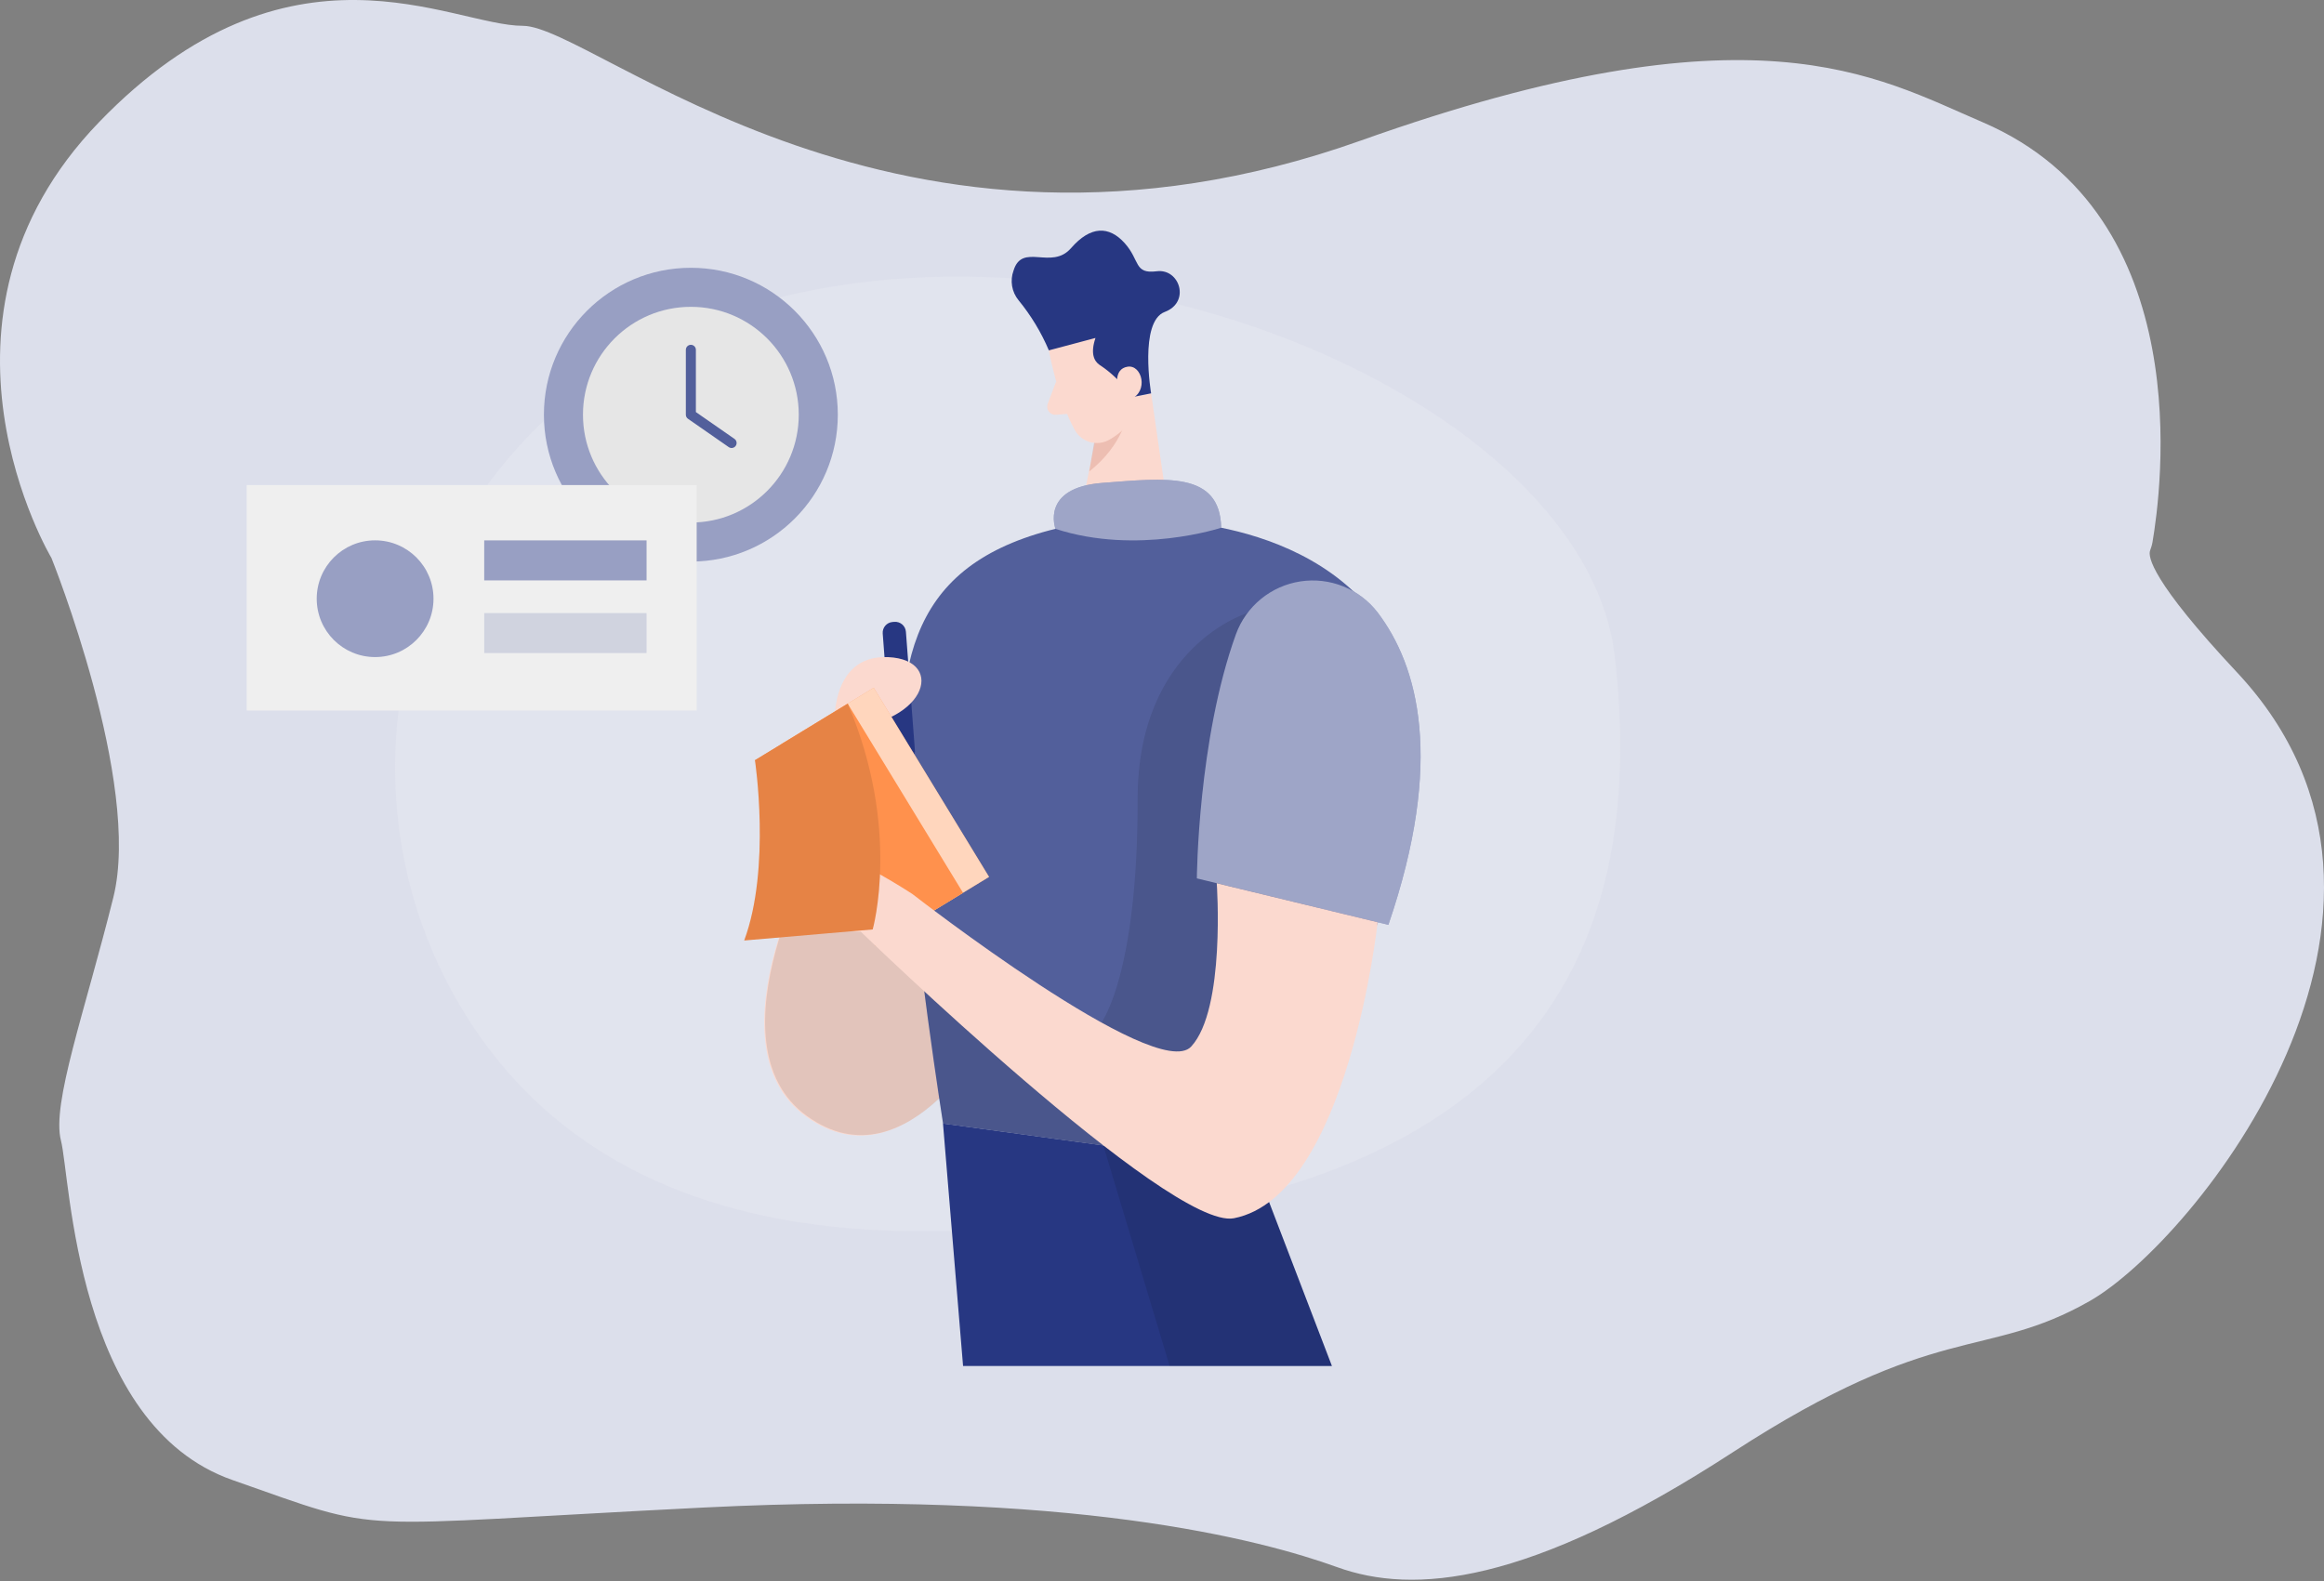 <svg width="695" height="473" viewBox="0 0 695 473" fill="none" xmlns="http://www.w3.org/2000/svg">
<rect x="0" y="0" width="695" height="473" fill="#808080" stroke="none"/>
<path d="M642.993 164.686C643.278 163.863 643.563 163.04 643.705 162.217C646.198 147.467 657.947 64.456 592.864 36.535C560.821 22.814 524.506 0.174 407.015 42.023C268.377 91.418 177.731 7.721 156.369 7.721C135.007 7.721 86.587 -22.465 29.622 36.535C-27.343 95.534 15.381 166.882 15.381 166.882C15.381 166.882 42.439 234.114 33.894 268.415C25.349 302.717 15.381 330.159 18.229 341.136C21.077 352.112 22.501 426.204 69.497 442.669C116.494 459.134 100.828 456.39 210.486 450.902C320.144 445.413 377.109 460.506 399.895 468.739C422.681 476.971 456.86 474.227 518.097 434.437C579.335 394.647 593.576 406.995 624.907 389.158C656.238 371.321 735.846 272.669 669.055 201.184C643.207 173.605 642.352 166.402 642.993 164.686Z" fill="#DCDFEB"/>
<g clip-path="url(#clip0_795_13562)">
<path opacity="0.3" d="M199.935 100.569C121.172 137.294 93.57 236.969 142.587 308.67C164.636 340.868 203.889 367.816 273.552 368.254C469.908 369.446 491.731 274.57 482.932 196.532C473.787 115.537 308.957 49.751 199.935 100.569Z" fill="#EEEFF5"/>
<path d="M282.003 336.025L288.009 408.571H398.314L375.405 348.79L282.003 336.025Z" fill="#273782"/>
<path d="M245.301 251.182C245.301 251.182 210.59 312.095 241.136 334.003C271.681 355.912 297.14 307.04 297.14 307.04L245.301 251.182Z" fill="#FBD9CF"/>
<path opacity="0.1" d="M245.557 251.031C245.557 251.031 210.846 311.944 241.391 333.852C271.937 355.761 297.396 306.889 297.396 306.889L245.557 251.031Z" fill="black"/>
<path d="M344.256 117.71L349.78 155.929L322.434 156.698L329.844 120.546L344.256 117.71Z" fill="#FBD9CF"/>
<path opacity="0.31" d="M327.881 128.392C331.351 127.763 334.558 126.126 337.102 123.685C337.102 123.685 336.182 132.738 325.738 141.036L327.881 128.392Z" fill="#CE8172"/>
<path d="M313.665 104.794C313.665 104.794 316.366 119.656 321.437 128.649C321.926 129.523 322.584 130.291 323.374 130.908C324.163 131.526 325.067 131.979 326.034 132.243C327 132.508 328.01 132.576 329.003 132.446C329.997 132.316 330.954 131.99 331.82 131.485C336.347 128.86 341.614 123.941 341.147 115.884L342.022 101.972C342.022 101.972 342.278 93.221 332.454 89.555C322.629 85.888 311.567 95.831 313.665 104.794Z" fill="#FBD9CF"/>
<path d="M315.854 114.073L313.318 120.788C313.175 121.17 313.131 121.582 313.189 121.986C313.247 122.39 313.406 122.772 313.651 123.099C313.896 123.425 314.22 123.684 314.591 123.852C314.963 124.021 315.371 124.093 315.778 124.062L321.634 123.594L315.854 114.073Z" fill="#FBD9CF"/>
<path d="M322.433 156.698L349.779 155.929C349.779 155.929 412.907 156.713 422.219 210.036C431.53 263.359 375.435 348.85 375.435 348.85L282.033 336.085C282.033 336.085 273.763 284.513 270.337 239.278C266.912 194.042 274.186 165.781 322.433 156.698Z" fill="#525F9B"/>
<path d="M313.665 104.794C311.377 99.394 308.327 94.348 304.61 89.811C303.607 88.592 302.94 87.132 302.675 85.576C302.41 84.019 302.557 82.421 303.101 80.939C305.682 72.444 314.45 80.939 320.291 74.225C326.131 67.51 331.654 67.51 336.333 72.716C341.011 77.921 339.049 82.01 345.931 81.135C352.813 80.26 356.058 90.399 348.331 93.296C340.604 96.193 344.241 117.649 344.241 117.649L338.461 118.796L337.193 117C334.877 113.905 332.038 111.24 328.802 109.124C327.218 108.008 326.025 105.744 327.61 101.082L313.665 104.794Z" fill="#273782"/>
<path d="M266.927 186.036L267.468 185.995C268.318 185.93 269.159 186.206 269.806 186.762C270.453 187.317 270.852 188.107 270.916 188.957L273.64 224.915L266.702 225.44L263.979 189.482C263.915 188.635 264.189 187.796 264.741 187.15C265.294 186.505 266.079 186.104 266.927 186.036Z" fill="#273782"/>
<path d="M266.67 225.472L270.79 233.816L273.612 224.943L266.67 225.472Z" fill="#273782"/>
<path d="M334.265 116.035C334.265 116.035 332.847 110.392 337.178 109.683C341.509 108.973 343.622 117.091 338.098 119.415L334.265 116.035Z" fill="#FBD9CF"/>
<path opacity="0.1" d="M373.005 183.375C373.005 183.375 340.091 193.228 340.211 239.202C340.332 285.177 331.368 317.994 316.382 312.713C301.396 307.432 276.374 296.493 276.374 296.493L282.003 336.04L339.759 343.977L369.217 322.204L400.563 257.882L373.005 183.375Z" fill="black"/>
<path d="M249.571 217.942C249.571 217.942 247.745 195.777 265.598 196.547C283.452 197.316 276.842 217.792 249.571 217.942Z" fill="#FBD9CF"/>
<path d="M412.002 183.209C424.075 199.127 432.043 227.403 415.201 276.622L357.929 262.725C357.929 262.725 358.185 221.292 369.625 189.667C371.13 185.552 373.713 181.918 377.104 179.144C380.495 176.37 384.57 174.558 388.902 173.898C393.233 173.238 397.663 173.754 401.726 175.392C405.79 177.03 409.339 179.73 412.002 183.209Z" fill="#525F9B"/>
<path d="M261.286 205.711L233.543 222.622L268.039 279.19L295.782 262.28L261.286 205.711Z" fill="#FF914D"/>
<path opacity="0.63" d="M261.286 205.711L233.543 222.622L268.039 279.19L295.782 262.28L261.286 205.711Z" fill="white"/>
<path d="M288.01 267.055L261.917 282.959L225.772 227.388L253.511 210.474L288.01 267.055Z" fill="#FF914D"/>
<path opacity="0.1" d="M329.949 342.573L349.78 408.571H398.314L379.525 359.548L329.949 342.573Z" fill="black"/>
<path opacity="0.44" d="M412.002 183.209C424.075 199.127 432.043 227.403 415.201 276.622L357.929 262.725C357.929 262.725 358.185 221.292 369.625 189.667C371.13 185.552 373.713 181.918 377.104 179.144C380.495 176.37 384.57 174.558 388.902 173.898C393.233 173.238 397.663 173.754 401.726 175.392C405.79 177.03 409.339 179.73 412.002 183.209Z" fill="white"/>
<path d="M411.987 275.837C411.987 275.837 403.143 357.692 369.021 364.376C349.825 368.133 257.419 278.659 257.419 278.659C257.419 278.659 241.573 280.001 237.257 260.447C232.94 240.892 272.918 267.448 272.918 267.448C272.918 267.448 345.871 324.226 356.224 313.03C366.576 301.835 363.875 264.174 363.875 264.174L411.987 275.837Z" fill="#FBD9CF"/>
<path d="M225.772 227.388C225.772 227.388 230.632 259.526 222.558 281.299L260.981 277.995C260.981 277.995 269.538 247.818 253.51 210.474L225.772 227.388Z" fill="#FF914D"/>
<path opacity="0.1" d="M225.772 227.388C225.772 227.388 230.632 259.526 222.558 281.299L260.981 277.995C260.981 277.995 269.538 247.818 253.51 210.474L225.772 227.388Z" fill="black"/>
<path d="M315.642 158.177C315.642 158.177 311.024 145.835 329.738 144.431C348.451 143.028 364.825 140.825 365.203 157.845C365.203 157.845 340.121 166.144 315.642 158.177Z" fill="#525F9B"/>
<path opacity="0.44" d="M315.642 158.177C315.642 158.177 311.024 145.835 329.738 144.431C348.451 143.028 364.825 140.825 365.203 157.845C365.203 157.845 340.121 166.144 315.642 158.177Z" fill="white"/>
<path d="M206.606 167.969C230.877 167.969 250.552 148.298 250.552 124.032C250.552 99.766 230.877 80.094 206.606 80.094C182.335 80.094 162.659 99.766 162.659 124.032C162.659 148.298 182.335 167.969 206.606 167.969Z" fill="#989FC3"/>
<path d="M206.606 156.291C224.426 156.291 238.871 141.848 238.871 124.032C238.871 106.215 224.426 91.772 206.606 91.772C188.786 91.772 174.34 106.215 174.34 124.032C174.34 141.848 188.786 156.291 206.606 156.291Z" fill="#E6E6E6"/>
<path d="M206.605 104.628V124.032L218.784 132.496" stroke="#525F9B" stroke-width="3" stroke-linecap="round" stroke-linejoin="round"/>
<path d="M208.342 145.08H73.785V212.526H208.342V145.08Z" fill="#EFEFEF"/>
<path d="M193.355 161.632H144.806V173.597H193.355V161.632Z" fill="#989FC3"/>
<path opacity="0.34" d="M193.355 183.375H144.806V195.34H193.355V183.375Z" fill="#989FC3"/>
<path d="M112.178 196.532C121.821 196.532 129.639 188.716 129.639 179.074C129.639 169.433 121.821 161.617 112.178 161.617C102.534 161.617 94.717 169.433 94.717 179.074C94.717 188.716 102.534 196.532 112.178 196.532Z" fill="#989FC3"/>
</g>
<defs>
<clipPath id="clip0_795_13562">
<rect width="412" height="341" fill="white" transform="translate(73 67.857)"/>
</clipPath>
</defs>
</svg>
